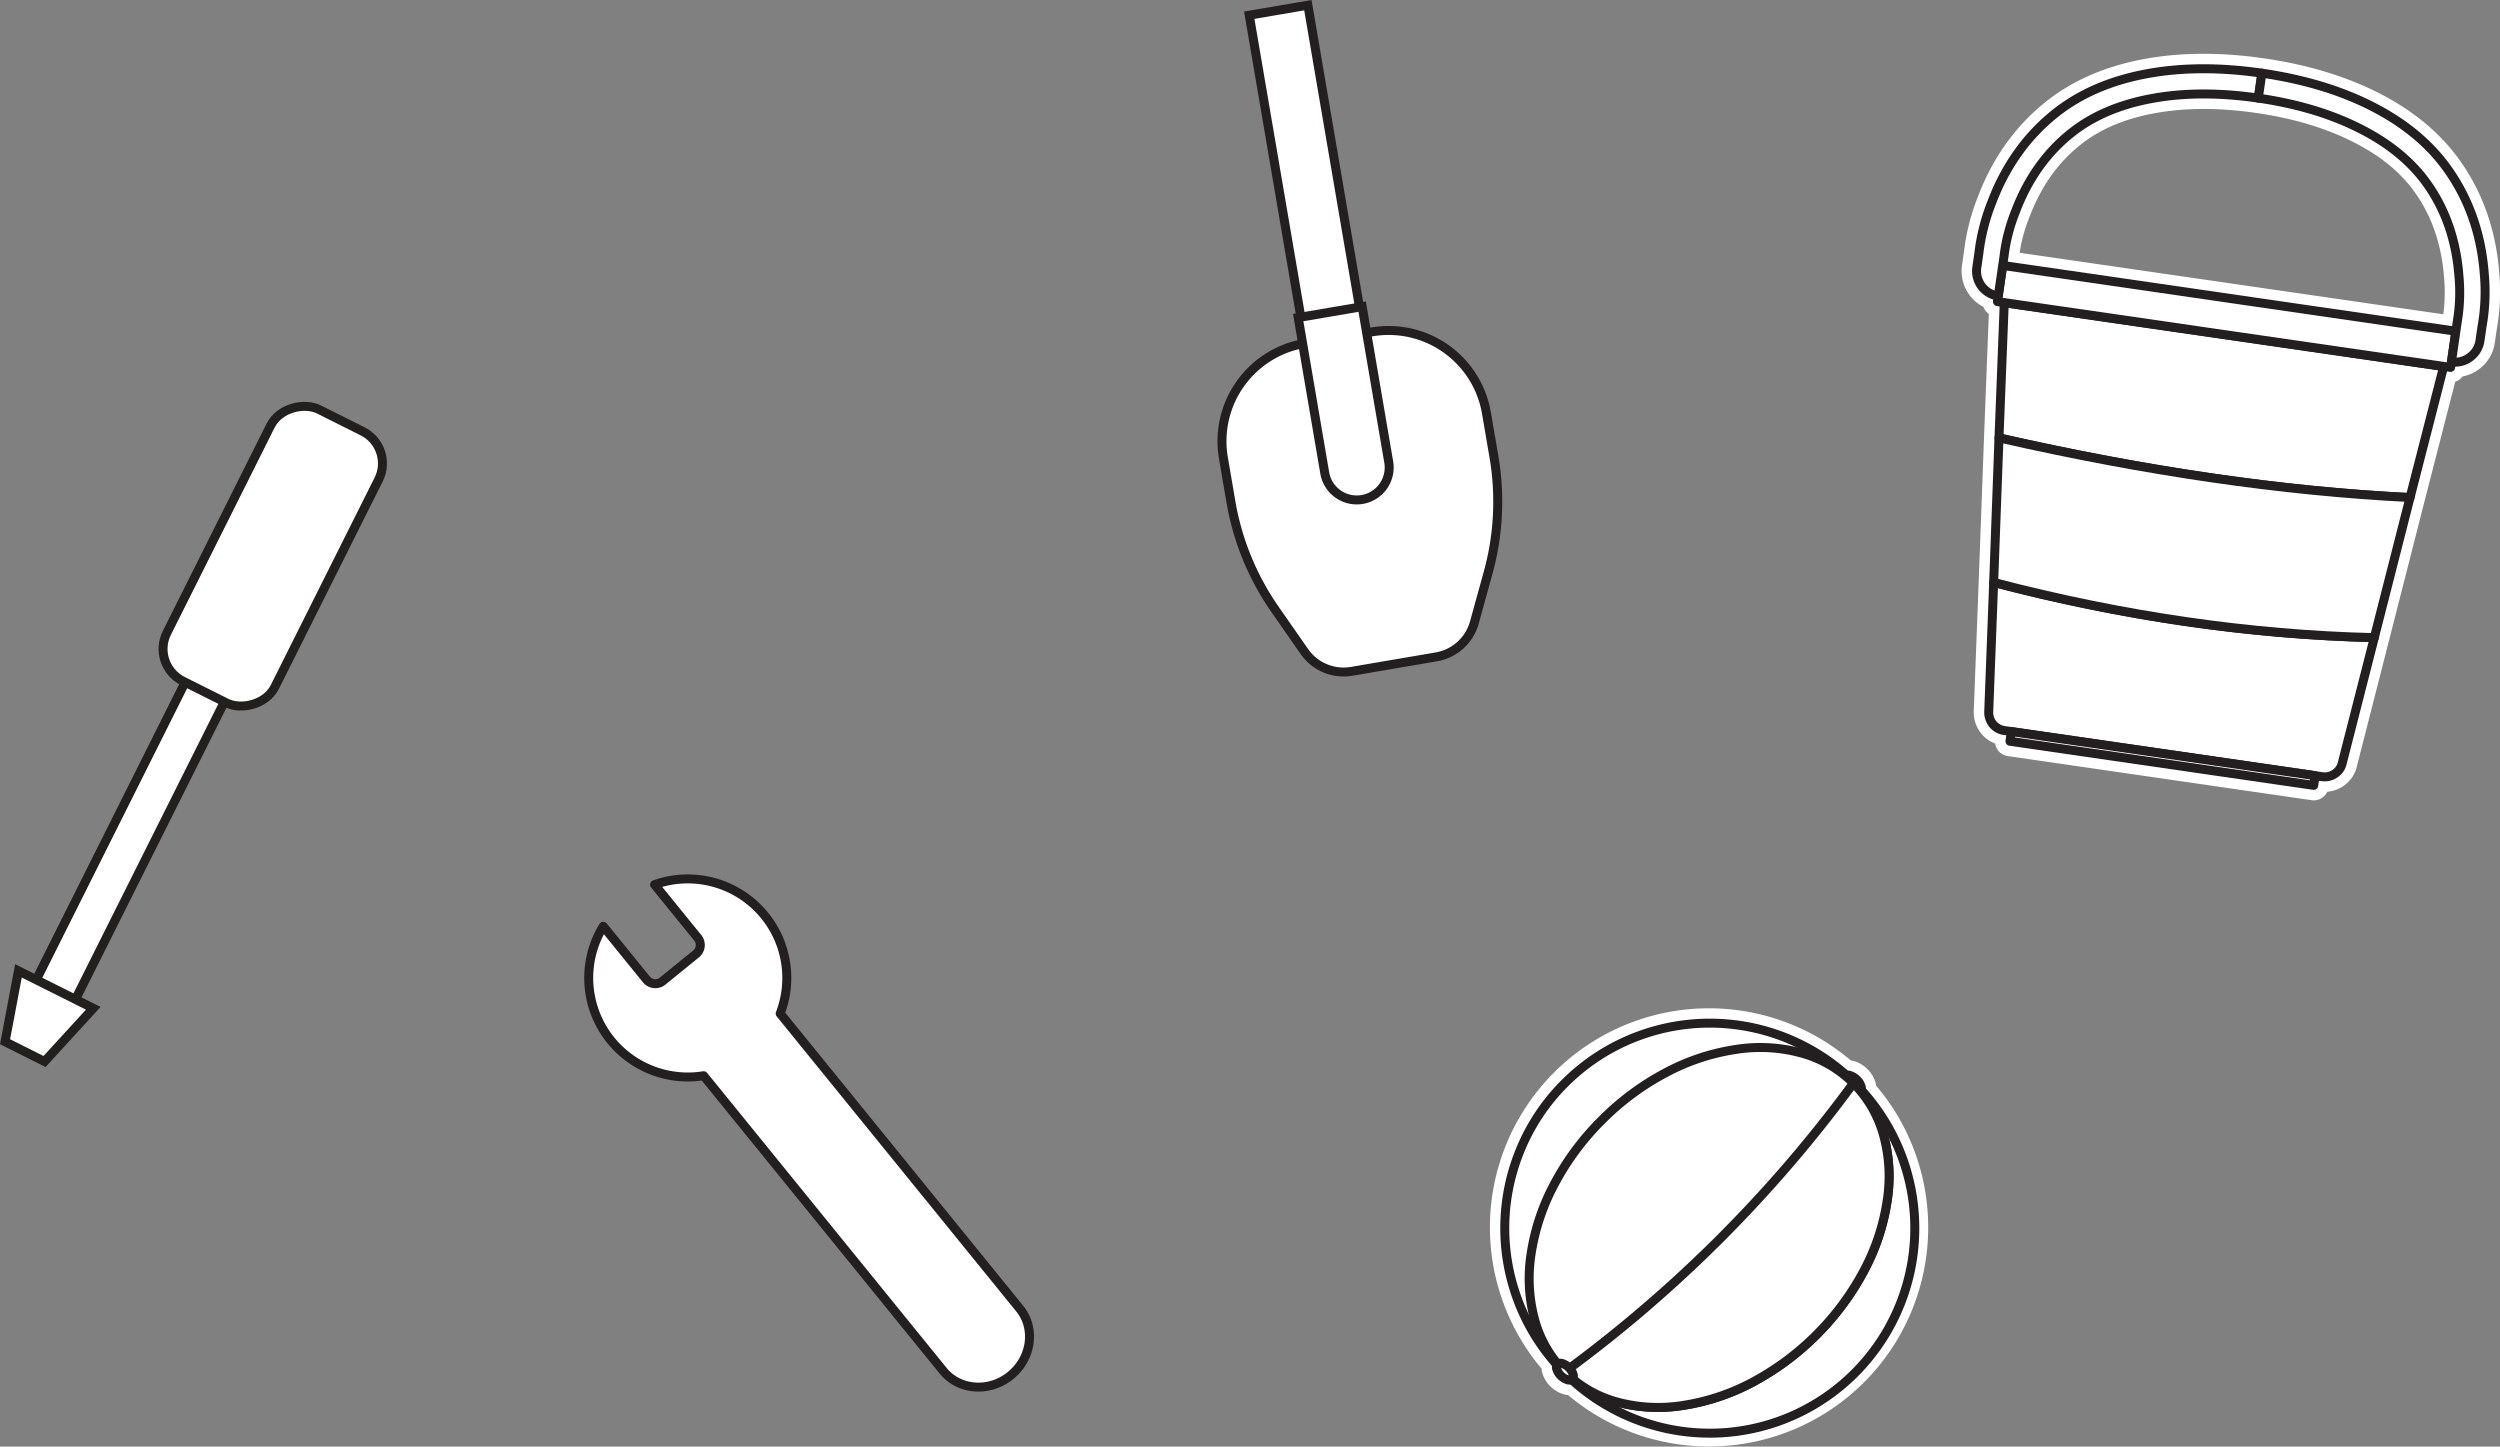 <svg xmlns="http://www.w3.org/2000/svg" viewBox="0 0 834.854 483.07">
  <rect x="0" y="0" width="834.854" height="483.07" fill="#808080" stroke="none"/>
  <title>4-1</title>
  <g>
    <g>
      <rect x="504.254" y="42.364" width="19.867" height="126.608" transform="translate(-87.007 48.256) rotate(-9.697)" fill="#fff" stroke="#231f20" stroke-miterlimit="10" stroke-width="3"/>
      <path d="M534.692,150.7l-22.506,3.846A33.14,33.14,0,0,0,485.1,192.795l2.5,14.612h0a89.165,89.165,0,0,0,14.723,35.94l9.814,14.091a15.969,15.969,0,0,0,15.794,6.614l14.139-2.416,14.139-2.416a15.969,15.969,0,0,0,12.7-11.483l4.578-16.55a89.165,89.165,0,0,0,1.953-38.79h0l-2.5-14.612A33.14,33.14,0,0,0,534.692,150.7Z" transform="translate(-76.555 -39.865)" fill="#fff" stroke="#231f20" stroke-miterlimit="10" stroke-width="3"/>
      <path d="M531.451,206.66h0a10.838,10.838,0,0,1-12.509-8.858l-8.866-51.885,21.366-3.651,8.866,51.885A10.838,10.838,0,0,1,531.451,206.66Z" transform="translate(-76.555 -39.865)" fill="#fff" stroke="#231f20" stroke-miterlimit="10" stroke-width="3"/>
    </g>
    <g>
      <path d="M710.467,424.136a67.383,67.383,0,0,0-12.607-20.057,1.681,1.681,0,0,0,.14-1.516,5.056,5.056,0,0,0-1.382-2.135,5.176,5.176,0,0,0-2.135-1.35,1.741,1.741,0,0,0-1.512.117,68.146,68.146,0,0,0-96.259,96.246s-.012.007-.016.011a1.593,1.593,0,0,0-.251,1.664,5.178,5.178,0,0,0,1.351,2.136,5.462,5.462,0,0,0,2.135,1.35,1.621,1.621,0,0,0,1.664-.22c.01-.01.014-.023.024-.033a68.168,68.168,0,0,0,108.848-76.212Z" transform="translate(-76.555 -39.865)" fill="#fff" stroke="#fff" stroke-linecap="round" stroke-linejoin="round" stroke-width="10"/>
      <g>
        <path d="M698,402.563a5.058,5.058,0,0,0-1.382-2.135,5.177,5.177,0,0,0-2.135-1.35,1.38,1.38,0,0,0-1.884,1.884,5.176,5.176,0,0,0,1.35,2.135,5.057,5.057,0,0,0,2.135,1.382A1.418,1.418,0,0,0,698,402.563Z" transform="translate(-76.555 -39.865)" fill="#fff" stroke="#231f20" stroke-linecap="round" stroke-linejoin="round" stroke-width="3"/>
        <path d="M584.135,424.136a68.462,68.462,0,1,0,14.979-22.547A67.625,67.625,0,0,0,584.135,424.136Z" transform="translate(-76.555 -39.865)" fill="#fff" stroke="#231f20" stroke-linecap="round" stroke-linejoin="round" stroke-width="3"/>
        <path d="M611.455,413.93A88.189,88.189,0,0,0,595.5,435.5a71.969,71.969,0,0,0-7.631,22.987,52.755,52.755,0,0,0,1.068,21.73,39.084,39.084,0,0,0,27.917,27.917,52.621,52.621,0,0,0,21.7,1.068,73.014,73.014,0,0,0,23.018-7.631A90.561,90.561,0,0,0,699.1,464.049a71.969,71.969,0,0,0,7.631-23.018,51.918,51.918,0,0,0-1.068-21.7,39.084,39.084,0,0,0-27.917-27.917,51.919,51.919,0,0,0-21.7-1.068,71.97,71.97,0,0,0-23.018,7.631A88.184,88.184,0,0,0,611.455,413.93Z" transform="translate(-76.555 -39.865)" fill="#fff" stroke="#231f20" stroke-linecap="round" stroke-linejoin="round" stroke-width="3"/>
        <path d="M706.73,441.031a51.918,51.918,0,0,0-1.068-21.7,39.46,39.46,0,0,0-10.174-17.742,446.64,446.64,0,0,1-96.374,96.374,39.46,39.46,0,0,0,17.742,10.174,52.621,52.621,0,0,0,21.7,1.068,73.014,73.014,0,0,0,23.018-7.631A90.561,90.561,0,0,0,699.1,464.049,71.969,71.969,0,0,0,706.73,441.031Z" transform="translate(-76.555 -39.865)" fill="#fff" stroke="#231f20" stroke-linecap="round" stroke-linejoin="round" stroke-width="3"/>
        <path d="M598.36,495.231a1.622,1.622,0,0,0-1.664.22,1.593,1.593,0,0,0-.251,1.664,5.178,5.178,0,0,0,1.35,2.135,5.457,5.457,0,0,0,2.135,1.35,1.622,1.622,0,0,0,1.664-.22,1.594,1.594,0,0,0,.251-1.664,5.178,5.178,0,0,0-1.35-2.135A5.457,5.457,0,0,0,598.36,495.231Z" transform="translate(-76.555 -39.865)" fill="#fff" stroke="#231f20" stroke-linecap="round" stroke-linejoin="round" stroke-width="3"/>
      </g>
    </g>
    <g>
      <path d="M906.169,131.409q-1.483-19.754-12.038-34.774-8.944-12.768-25.177-21.1-15.9-8.162-37.051-11.233-21.11-3.065-38.677.238Q775.3,67.913,763.051,77.6,748.661,89,741.66,107.525a67.293,67.293,0,0,0-4.284,16.978l-.675,4.649a8.421,8.421,0,0,0,7.152,9.581l-.27,1.859,2.587.376c0,.011.017.026.02.038l-.331-.048L744.1,186.087l-1.78,48.262-1.647,43.142a6.275,6.275,0,0,0,1.392,4.209,6.175,6.175,0,0,0,3.872,2.13l2.3.334-.471,3.242,101.436,14.727.471-3.242,2.219.322a5.97,5.97,0,0,0,4.317-.941,5.763,5.763,0,0,0,2.532-3.64l10.69-41.829,11.932-46.788L892.6,162.262l-.321-.047c.006-.011.028-.019.03-.031l2.615.38.27-1.859a8.106,8.106,0,0,0,6.243-1.586,8.237,8.237,0,0,0,3.3-5.572l.675-4.649A65.971,65.971,0,0,0,906.169,131.409Zm-9.054,16.049-.439,3.021L745.338,128.507l.439-3.021a58.543,58.543,0,0,1,3.77-14.8q6.249-16.614,18.842-26.533,10.77-8.521,27.1-11.451,15.921-2.87,35.211-.069,19.329,2.806,33.738,10.079,14.824,7.413,22.758,18.689,9.214,13.085,10.519,30.8A58.512,58.512,0,0,1,897.115,147.458Z" transform="translate(-76.555 -39.865)" fill="#fff" stroke="#fff" stroke-linecap="round" stroke-linejoin="round" stroke-width="10"/>
      <g>
        <g>
          <path d="M881.367,206.016,892.6,162.262l-146.737-21.3L744.1,186.087q73.88,16.817,137.268,19.929m-29.472,93.2a5.972,5.972,0,0,0,4.318-.941,5.763,5.763,0,0,0,2.532-3.639l10.69-41.829q-62.286-1.513-127.115-18.455l-1.647,43.142a6.272,6.272,0,0,0,1.392,4.209,6.178,6.178,0,0,0,3.872,2.13Z" transform="translate(-76.555 -39.865)" fill="#fff" stroke="#231f20" stroke-linecap="round" stroke-linejoin="round" stroke-width="3"/>
          <path d="M869.434,252.8l11.932-46.788Q817.979,202.9,744.1,186.087l-1.78,48.262Q807.148,251.291,869.434,252.8Z" transform="translate(-76.555 -39.865)" fill="#fff" stroke="#231f20" stroke-linecap="round" stroke-linejoin="round" stroke-width="3"/>
        </g>
        <path d="M745.338,128.507l-1.755,12.085,151.339,21.972,1.755-12.085Z" transform="translate(-76.555 -39.865)" fill="#fff" stroke="#231f20" stroke-linecap="round" stroke-linejoin="round" stroke-width="3"/>
        <path d="M849.206,302.134l.471-3.242L748.24,284.165l-.471,3.242Z" transform="translate(-76.555 -39.865)" fill="#fff" stroke="#231f20" stroke-linecap="round" stroke-linejoin="round" stroke-width="3"/>
        <path d="M795.483,72.7q15.921-2.87,35.211-.069L831.9,64.3q-21.111-3.065-38.677.238Q775.3,67.912,763.051,77.6q-14.39,11.4-21.391,29.92a67.279,67.279,0,0,0-4.284,16.979l-.675,4.648a8.419,8.419,0,0,0,7.152,9.582l1.923-13.247a58.53,58.53,0,0,1,3.77-14.8q6.249-16.614,18.842-26.533Q779.158,75.632,795.483,72.7Z" transform="translate(-76.555 -39.865)" fill="#fff" stroke="#231f20" stroke-linecap="round" stroke-linejoin="round" stroke-width="3"/>
        <path d="M831.9,64.3l-1.209,8.328q19.329,2.806,33.738,10.079,14.824,7.413,22.758,18.69,9.214,13.085,10.519,30.8a58.531,58.531,0,0,1-.594,15.26L895.192,160.7a8.108,8.108,0,0,0,6.242-1.586,8.237,8.237,0,0,0,3.3-5.572l.675-4.648a65.983,65.983,0,0,0,.759-17.49q-1.483-19.754-12.038-34.773-8.944-12.768-25.177-21.1Q853.053,67.375,831.9,64.3Z" transform="translate(-76.555 -39.865)" fill="#fff" stroke="#231f20" stroke-linecap="round" stroke-linejoin="round" stroke-width="3"/>
      </g>
    </g>
    <path d="M417.071,476.851l-79.98-98.516a33.079,33.079,0,0,0-41.947-43.054l14.423,17.765a3.83,3.83,0,0,1-.558,5.371l-11.208,9.1a3.83,3.83,0,0,1-5.371-.558l-14.423-17.765a33.079,33.079,0,0,0,33.516,49.9l79.98,98.516c5.372,6.617,15.451,7.335,22.511,1.6S422.443,483.469,417.071,476.851Z" transform="translate(-76.555 -39.865)" fill="#fff" stroke="#231f20" stroke-linecap="round" stroke-linejoin="round" stroke-width="3"/>
    <g>
      <rect x="61.045" y="311.306" width="120.085" height="14.631" transform="translate(383.654 313.083) rotate(116.589)" fill="#fff" stroke="#221f1f" stroke-miterlimit="10" stroke-width="3"/>
      <polygon points="31.144 336.71 22.08 332.173 15.229 328.744 6.166 324.208 1.685 347.878 4.858 349.466 11.709 352.895 14.882 354.483 31.144 336.71" fill="#fff" stroke="#221f1f" stroke-miterlimit="10" stroke-width="3"/>
      <rect x="116.917" y="205.445" width="101.449" height="40.326" rx="12" ry="12" transform="translate(367.868 136.809) rotate(116.589)" fill="#fff" stroke="#221f1f" stroke-miterlimit="10" stroke-width="3"/>
    </g>
  </g>
</svg>
